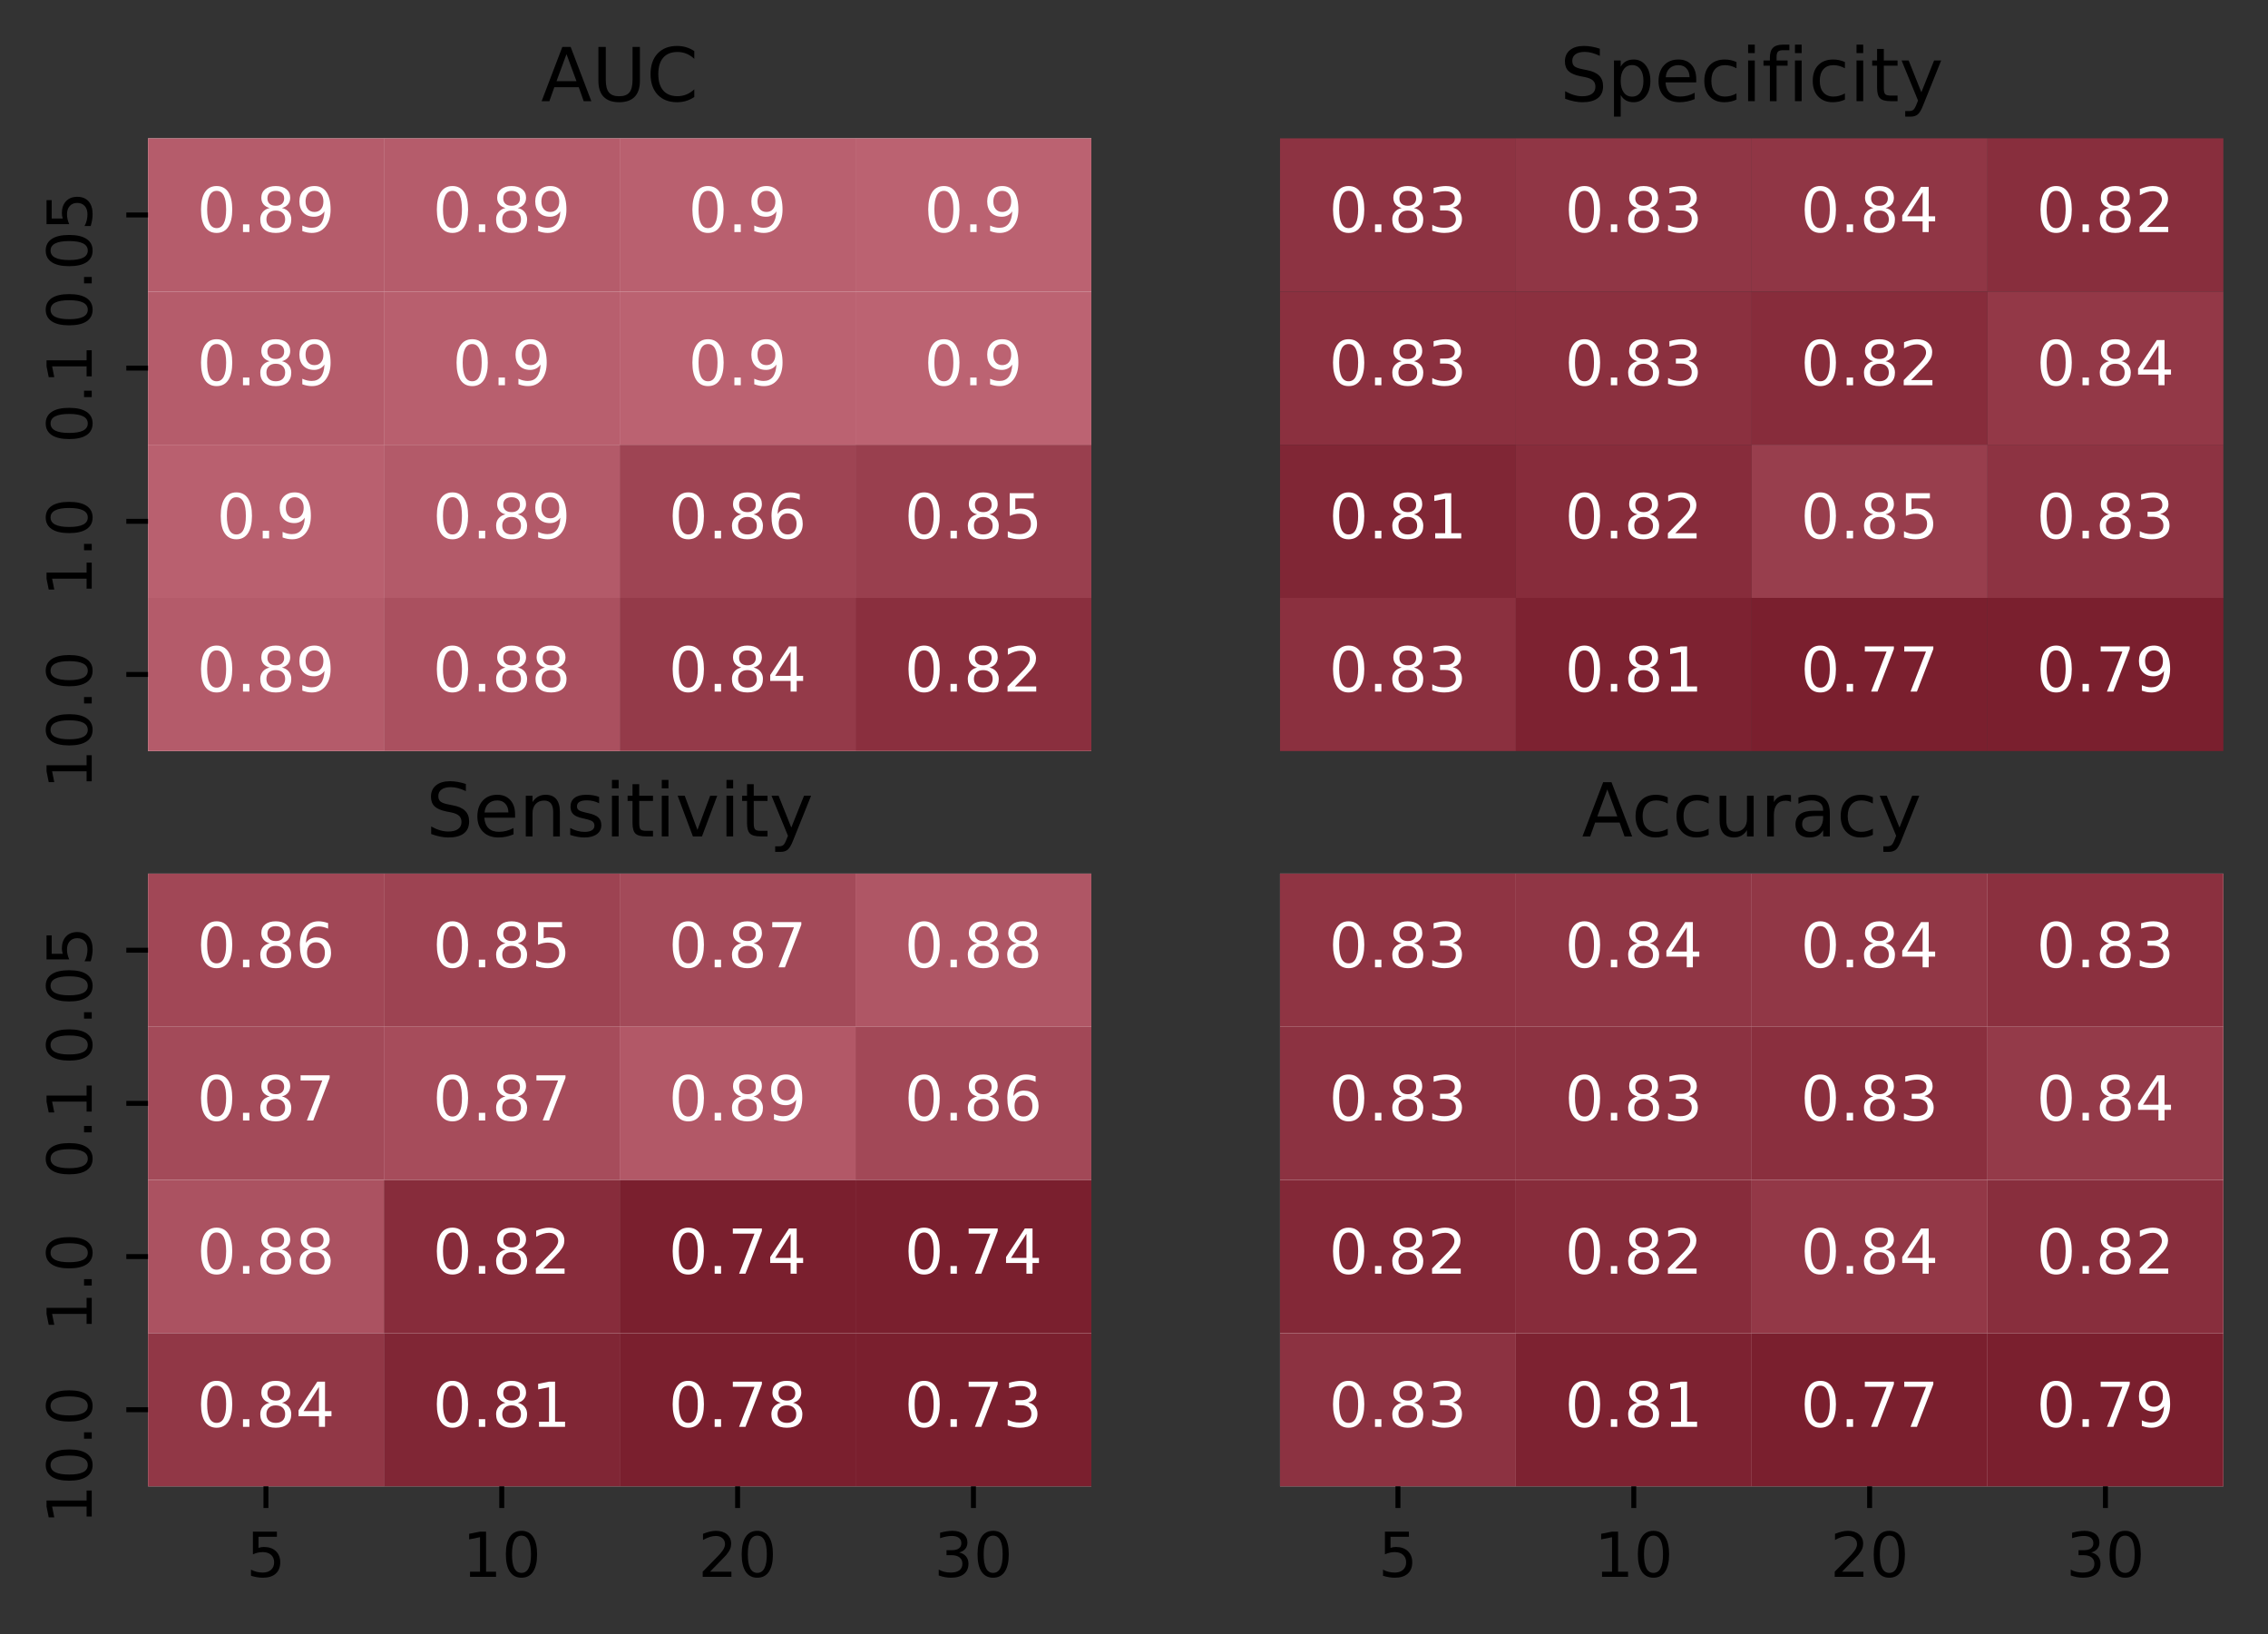 <?xml version="1.0" encoding="utf-8" standalone="no"?>
<!DOCTYPE svg PUBLIC "-//W3C//DTD SVG 1.1//EN"
  "http://www.w3.org/Graphics/SVG/1.1/DTD/svg11.dtd">
<!-- Created with matplotlib (https://matplotlib.org/) -->
<svg height="263.636pt" version="1.1" viewBox="0 0 365.878 263.636" width="365.878pt" xmlns="http://www.w3.org/2000/svg" xmlns:xlink="http://www.w3.org/1999/xlink">
 <rect x="0" y="0" width="365.878" height="263.636" fill="#333333" stroke="none"/>
 <defs>
  <style type="text/css">*{stroke-linecap:butt;stroke-linejoin:round;}</style>
 </defs>
 <g id="figure_1">
  <g id="patch_1">
   <path d="M -0 263.636 
L 365.878 263.636 
L 365.878 0 
L -0 0 
z
" style="fill:none;"/>
  </g>
  <g id="axes_1">
   <g id="patch_2">
    <path d="M 23.878 121.154 
L 176.06 121.154 
L 176.06 22.318 
L 23.878 22.318 
z
" style="fill:#ffffff;"/>
   </g>
   <g id="QuadMesh_1">
    <path clip-path="url(#p6635190474)" d="M 23.878 22.318 
L 61.924 22.318 
L 61.924 47.027 
L 23.878 47.027 
L 23.878 22.318 
" style="fill:#b55c6b;"/>
    <path clip-path="url(#p6635190474)" d="M 61.924 22.318 
L 99.969 22.318 
L 99.969 47.027 
L 61.924 47.027 
L 61.924 22.318 
" style="fill:#b55c6b;"/>
    <path clip-path="url(#p6635190474)" d="M 99.969 22.318 
L 138.014 22.318 
L 138.014 47.027 
L 99.969 47.027 
L 99.969 22.318 
" style="fill:#b9606f;"/>
    <path clip-path="url(#p6635190474)" d="M 138.014 22.318 
L 176.06 22.318 
L 176.06 47.027 
L 138.014 47.027 
L 138.014 22.318 
" style="fill:#bb6271;"/>
    <path clip-path="url(#p6635190474)" d="M 23.878 47.027 
L 61.924 47.027 
L 61.924 71.736 
L 23.878 71.736 
L 23.878 47.027 
" style="fill:#b55c6b;"/>
    <path clip-path="url(#p6635190474)" d="M 61.924 47.027 
L 99.969 47.027 
L 99.969 71.736 
L 61.924 71.736 
L 61.924 47.027 
" style="fill:#b85f6e;"/>
    <path clip-path="url(#p6635190474)" d="M 99.969 47.027 
L 138.014 47.027 
L 138.014 71.736 
L 99.969 71.736 
L 99.969 47.027 
" style="fill:#bb6271;"/>
    <path clip-path="url(#p6635190474)" d="M 138.014 47.027 
L 176.06 47.027 
L 176.06 71.736 
L 138.014 71.736 
L 138.014 47.027 
" style="fill:#bc6372;"/>
    <path clip-path="url(#p6635190474)" d="M 23.878 71.736 
L 61.924 71.736 
L 61.924 96.445 
L 23.878 96.445 
L 23.878 71.736 
" style="fill:#b9606f;"/>
    <path clip-path="url(#p6635190474)" d="M 61.924 71.736 
L 99.969 71.736 
L 99.969 96.445 
L 61.924 96.445 
L 61.924 71.736 
" style="fill:#b35a69;"/>
    <path clip-path="url(#p6635190474)" d="M 99.969 71.736 
L 138.014 71.736 
L 138.014 96.445 
L 99.969 96.445 
L 99.969 71.736 
" style="fill:#9e4453;"/>
    <path clip-path="url(#p6635190474)" d="M 138.014 71.736 
L 176.06 71.736 
L 176.06 96.445 
L 138.014 96.445 
L 138.014 71.736 
" style="fill:#993f4e;"/>
    <path clip-path="url(#p6635190474)" d="M 23.878 96.445 
L 61.924 96.445 
L 61.924 121.154 
L 23.878 121.154 
L 23.878 96.445 
" style="fill:#b45b6a;"/>
    <path clip-path="url(#p6635190474)" d="M 61.924 96.445 
L 99.969 96.445 
L 99.969 121.154 
L 61.924 121.154 
L 61.924 96.445 
" style="fill:#aa505f;"/>
    <path clip-path="url(#p6635190474)" d="M 99.969 96.445 
L 138.014 96.445 
L 138.014 121.154 
L 99.969 121.154 
L 99.969 96.445 
" style="fill:#943a49;"/>
    <path clip-path="url(#p6635190474)" d="M 138.014 96.445 
L 176.06 96.445 
L 176.06 121.154 
L 138.014 121.154 
L 138.014 96.445 
" style="fill:#8a2f3e;"/>
   </g>
   <g id="matplotlib.axis_1">
    <g id="ytick_1">
     <g id="line2d_1">
      <defs>
       <path d="M 0 0 
L -3.5 0 
" id="m1b430e743b" style="stroke:#000000;stroke-width:0.8;"/>
      </defs>
      <g>
       <use style="stroke:#000000;stroke-width:0.8;" x="23.878" xlink:href="#m1b430e743b" y="34.673"/>
      </g>
     </g>
     <g id="text_1">
      <!-- 0.05 -->
      <g transform="translate(14.798 53.139)rotate(-90)scale(0.1 -0.1)">
       <defs>
        <path d="M 31.781 66.406 
Q 24.172 66.406 20.328 58.906 
Q 16.5 51.422 16.5 36.375 
Q 16.5 21.391 20.328 13.891 
Q 24.172 6.391 31.781 6.391 
Q 39.453 6.391 43.281 13.891 
Q 47.125 21.391 47.125 36.375 
Q 47.125 51.422 43.281 58.906 
Q 39.453 66.406 31.781 66.406 
z
M 31.781 74.219 
Q 44.047 74.219 50.516 64.516 
Q 56.984 54.828 56.984 36.375 
Q 56.984 17.969 50.516 8.266 
Q 44.047 -1.422 31.781 -1.422 
Q 19.531 -1.422 13.062 8.266 
Q 6.594 17.969 6.594 36.375 
Q 6.594 54.828 13.062 64.516 
Q 19.531 74.219 31.781 74.219 
z
" id="DejaVuSans-48"/>
        <path d="M 10.688 12.406 
L 21 12.406 
L 21 0 
L 10.688 0 
z
" id="DejaVuSans-46"/>
        <path d="M 10.797 72.906 
L 49.516 72.906 
L 49.516 64.594 
L 19.828 64.594 
L 19.828 46.734 
Q 21.969 47.469 24.109 47.828 
Q 26.266 48.188 28.422 48.188 
Q 40.625 48.188 47.75 41.5 
Q 54.891 34.812 54.891 23.391 
Q 54.891 11.625 47.562 5.094 
Q 40.234 -1.422 26.906 -1.422 
Q 22.312 -1.422 17.547 -0.641 
Q 12.797 0.141 7.719 1.703 
L 7.719 11.625 
Q 12.109 9.234 16.797 8.062 
Q 21.484 6.891 26.703 6.891 
Q 35.156 6.891 40.078 11.328 
Q 45.016 15.766 45.016 23.391 
Q 45.016 31 40.078 35.438 
Q 35.156 39.891 26.703 39.891 
Q 22.75 39.891 18.812 39.016 
Q 14.891 38.141 10.797 36.281 
z
" id="DejaVuSans-53"/>
       </defs>
       <use xlink:href="#DejaVuSans-48"/>
       <use x="63.623" xlink:href="#DejaVuSans-46"/>
       <use x="95.41" xlink:href="#DejaVuSans-48"/>
       <use x="159.033" xlink:href="#DejaVuSans-53"/>
      </g>
     </g>
    </g>
    <g id="ytick_2">
     <g id="line2d_2">
      <g>
       <use style="stroke:#000000;stroke-width:0.8;" x="23.878" xlink:href="#m1b430e743b" y="59.382"/>
      </g>
     </g>
     <g id="text_2">
      <!-- 0.1 -->
      <g transform="translate(14.798 71.486)rotate(-90)scale(0.1 -0.1)">
       <defs>
        <path d="M 12.406 8.297 
L 28.516 8.297 
L 28.516 63.922 
L 10.984 60.406 
L 10.984 69.391 
L 28.422 72.906 
L 38.281 72.906 
L 38.281 8.297 
L 54.391 8.297 
L 54.391 0 
L 12.406 0 
z
" id="DejaVuSans-49"/>
       </defs>
       <use xlink:href="#DejaVuSans-48"/>
       <use x="63.623" xlink:href="#DejaVuSans-46"/>
       <use x="95.41" xlink:href="#DejaVuSans-49"/>
      </g>
     </g>
    </g>
    <g id="ytick_3">
     <g id="line2d_3">
      <g>
       <use style="stroke:#000000;stroke-width:0.8;" x="23.878" xlink:href="#m1b430e743b" y="84.091"/>
      </g>
     </g>
     <g id="text_3">
      <!-- 1.0 -->
      <g transform="translate(14.798 96.195)rotate(-90)scale(0.1 -0.1)">
       <use xlink:href="#DejaVuSans-49"/>
       <use x="63.623" xlink:href="#DejaVuSans-46"/>
       <use x="95.41" xlink:href="#DejaVuSans-48"/>
      </g>
     </g>
    </g>
    <g id="ytick_4">
     <g id="line2d_4">
      <g>
       <use style="stroke:#000000;stroke-width:0.8;" x="23.878" xlink:href="#m1b430e743b" y="108.8"/>
      </g>
     </g>
     <g id="text_4">
      <!-- 10.0 -->
      <g transform="translate(14.798 127.266)rotate(-90)scale(0.1 -0.1)">
       <use xlink:href="#DejaVuSans-49"/>
       <use x="63.623" xlink:href="#DejaVuSans-48"/>
       <use x="127.246" xlink:href="#DejaVuSans-46"/>
       <use x="159.033" xlink:href="#DejaVuSans-48"/>
      </g>
     </g>
    </g>
   </g>
   <g id="text_5">
    <!-- 0.89 -->
    <g style="fill:#ffffff;" transform="translate(31.768 37.432)scale(0.1 -0.1)">
     <defs>
      <path d="M 31.781 34.625 
Q 24.75 34.625 20.719 30.859 
Q 16.703 27.094 16.703 20.516 
Q 16.703 13.922 20.719 10.156 
Q 24.75 6.391 31.781 6.391 
Q 38.812 6.391 42.859 10.172 
Q 46.922 13.969 46.922 20.516 
Q 46.922 27.094 42.891 30.859 
Q 38.875 34.625 31.781 34.625 
z
M 21.922 38.812 
Q 15.578 40.375 12.031 44.719 
Q 8.5 49.078 8.5 55.328 
Q 8.5 64.062 14.719 69.141 
Q 20.953 74.219 31.781 74.219 
Q 42.672 74.219 48.875 69.141 
Q 55.078 64.062 55.078 55.328 
Q 55.078 49.078 51.531 44.719 
Q 48 40.375 41.703 38.812 
Q 48.828 37.156 52.797 32.312 
Q 56.781 27.484 56.781 20.516 
Q 56.781 9.906 50.312 4.234 
Q 43.844 -1.422 31.781 -1.422 
Q 19.734 -1.422 13.25 4.234 
Q 6.781 9.906 6.781 20.516 
Q 6.781 27.484 10.781 32.312 
Q 14.797 37.156 21.922 38.812 
z
M 18.312 54.391 
Q 18.312 48.734 21.844 45.562 
Q 25.391 42.391 31.781 42.391 
Q 38.141 42.391 41.719 45.562 
Q 45.312 48.734 45.312 54.391 
Q 45.312 60.062 41.719 63.234 
Q 38.141 66.406 31.781 66.406 
Q 25.391 66.406 21.844 63.234 
Q 18.312 60.062 18.312 54.391 
z
" id="DejaVuSans-56"/>
      <path d="M 10.984 1.516 
L 10.984 10.5 
Q 14.703 8.734 18.5 7.812 
Q 22.312 6.891 25.984 6.891 
Q 35.75 6.891 40.891 13.453 
Q 46.047 20.016 46.781 33.406 
Q 43.953 29.203 39.594 26.953 
Q 35.25 24.703 29.984 24.703 
Q 19.047 24.703 12.672 31.312 
Q 6.297 37.938 6.297 49.422 
Q 6.297 60.641 12.938 67.422 
Q 19.578 74.219 30.609 74.219 
Q 43.266 74.219 49.922 64.516 
Q 56.594 54.828 56.594 36.375 
Q 56.594 19.141 48.406 8.859 
Q 40.234 -1.422 26.422 -1.422 
Q 22.703 -1.422 18.891 -0.688 
Q 15.094 0.047 10.984 1.516 
z
M 30.609 32.422 
Q 37.25 32.422 41.125 36.953 
Q 45.016 41.5 45.016 49.422 
Q 45.016 57.281 41.125 61.844 
Q 37.25 66.406 30.609 66.406 
Q 23.969 66.406 20.094 61.844 
Q 16.219 57.281 16.219 49.422 
Q 16.219 41.5 20.094 36.953 
Q 23.969 32.422 30.609 32.422 
z
" id="DejaVuSans-57"/>
     </defs>
     <use xlink:href="#DejaVuSans-48"/>
     <use x="63.623" xlink:href="#DejaVuSans-46"/>
     <use x="95.41" xlink:href="#DejaVuSans-56"/>
     <use x="159.033" xlink:href="#DejaVuSans-57"/>
    </g>
   </g>
   <g id="text_6">
    <!-- 0.89 -->
    <g style="fill:#ffffff;" transform="translate(69.813 37.432)scale(0.1 -0.1)">
     <use xlink:href="#DejaVuSans-48"/>
     <use x="63.623" xlink:href="#DejaVuSans-46"/>
     <use x="95.41" xlink:href="#DejaVuSans-56"/>
     <use x="159.033" xlink:href="#DejaVuSans-57"/>
    </g>
   </g>
   <g id="text_7">
    <!-- 0.9 -->
    <g style="fill:#ffffff;" transform="translate(111.04 37.432)scale(0.1 -0.1)">
     <use xlink:href="#DejaVuSans-48"/>
     <use x="63.623" xlink:href="#DejaVuSans-46"/>
     <use x="95.41" xlink:href="#DejaVuSans-57"/>
    </g>
   </g>
   <g id="text_8">
    <!-- 0.9 -->
    <g style="fill:#ffffff;" transform="translate(149.086 37.432)scale(0.1 -0.1)">
     <use xlink:href="#DejaVuSans-48"/>
     <use x="63.623" xlink:href="#DejaVuSans-46"/>
     <use x="95.41" xlink:href="#DejaVuSans-57"/>
    </g>
   </g>
   <g id="text_9">
    <!-- 0.89 -->
    <g style="fill:#ffffff;" transform="translate(31.768 62.141)scale(0.1 -0.1)">
     <use xlink:href="#DejaVuSans-48"/>
     <use x="63.623" xlink:href="#DejaVuSans-46"/>
     <use x="95.41" xlink:href="#DejaVuSans-56"/>
     <use x="159.033" xlink:href="#DejaVuSans-57"/>
    </g>
   </g>
   <g id="text_10">
    <!-- 0.9 -->
    <g style="fill:#ffffff;" transform="translate(72.995 62.141)scale(0.1 -0.1)">
     <use xlink:href="#DejaVuSans-48"/>
     <use x="63.623" xlink:href="#DejaVuSans-46"/>
     <use x="95.41" xlink:href="#DejaVuSans-57"/>
    </g>
   </g>
   <g id="text_11">
    <!-- 0.9 -->
    <g style="fill:#ffffff;" transform="translate(111.04 62.141)scale(0.1 -0.1)">
     <use xlink:href="#DejaVuSans-48"/>
     <use x="63.623" xlink:href="#DejaVuSans-46"/>
     <use x="95.41" xlink:href="#DejaVuSans-57"/>
    </g>
   </g>
   <g id="text_12">
    <!-- 0.9 -->
    <g style="fill:#ffffff;" transform="translate(149.086 62.141)scale(0.1 -0.1)">
     <use xlink:href="#DejaVuSans-48"/>
     <use x="63.623" xlink:href="#DejaVuSans-46"/>
     <use x="95.41" xlink:href="#DejaVuSans-57"/>
    </g>
   </g>
   <g id="text_13">
    <!-- 0.9 -->
    <g style="fill:#ffffff;" transform="translate(34.949 86.85)scale(0.1 -0.1)">
     <use xlink:href="#DejaVuSans-48"/>
     <use x="63.623" xlink:href="#DejaVuSans-46"/>
     <use x="95.41" xlink:href="#DejaVuSans-57"/>
    </g>
   </g>
   <g id="text_14">
    <!-- 0.89 -->
    <g style="fill:#ffffff;" transform="translate(69.813 86.85)scale(0.1 -0.1)">
     <use xlink:href="#DejaVuSans-48"/>
     <use x="63.623" xlink:href="#DejaVuSans-46"/>
     <use x="95.41" xlink:href="#DejaVuSans-56"/>
     <use x="159.033" xlink:href="#DejaVuSans-57"/>
    </g>
   </g>
   <g id="text_15">
    <!-- 0.86 -->
    <g style="fill:#ffffff;" transform="translate(107.859 86.85)scale(0.1 -0.1)">
     <defs>
      <path d="M 33.016 40.375 
Q 26.375 40.375 22.484 35.828 
Q 18.609 31.297 18.609 23.391 
Q 18.609 15.531 22.484 10.953 
Q 26.375 6.391 33.016 6.391 
Q 39.656 6.391 43.531 10.953 
Q 47.406 15.531 47.406 23.391 
Q 47.406 31.297 43.531 35.828 
Q 39.656 40.375 33.016 40.375 
z
M 52.594 71.297 
L 52.594 62.312 
Q 48.875 64.062 45.094 64.984 
Q 41.312 65.922 37.594 65.922 
Q 27.828 65.922 22.672 59.328 
Q 17.531 52.734 16.797 39.406 
Q 19.672 43.656 24.016 45.922 
Q 28.375 48.188 33.594 48.188 
Q 44.578 48.188 50.953 41.516 
Q 57.328 34.859 57.328 23.391 
Q 57.328 12.156 50.688 5.359 
Q 44.047 -1.422 33.016 -1.422 
Q 20.359 -1.422 13.672 8.266 
Q 6.984 17.969 6.984 36.375 
Q 6.984 53.656 15.188 63.938 
Q 23.391 74.219 37.203 74.219 
Q 40.922 74.219 44.703 73.484 
Q 48.484 72.75 52.594 71.297 
z
" id="DejaVuSans-54"/>
     </defs>
     <use xlink:href="#DejaVuSans-48"/>
     <use x="63.623" xlink:href="#DejaVuSans-46"/>
     <use x="95.41" xlink:href="#DejaVuSans-56"/>
     <use x="159.033" xlink:href="#DejaVuSans-54"/>
    </g>
   </g>
   <g id="text_16">
    <!-- 0.85 -->
    <g style="fill:#ffffff;" transform="translate(145.904 86.85)scale(0.1 -0.1)">
     <use xlink:href="#DejaVuSans-48"/>
     <use x="63.623" xlink:href="#DejaVuSans-46"/>
     <use x="95.41" xlink:href="#DejaVuSans-56"/>
     <use x="159.033" xlink:href="#DejaVuSans-53"/>
    </g>
   </g>
   <g id="text_17">
    <!-- 0.89 -->
    <g style="fill:#ffffff;" transform="translate(31.768 111.559)scale(0.1 -0.1)">
     <use xlink:href="#DejaVuSans-48"/>
     <use x="63.623" xlink:href="#DejaVuSans-46"/>
     <use x="95.41" xlink:href="#DejaVuSans-56"/>
     <use x="159.033" xlink:href="#DejaVuSans-57"/>
    </g>
   </g>
   <g id="text_18">
    <!-- 0.88 -->
    <g style="fill:#ffffff;" transform="translate(69.813 111.559)scale(0.1 -0.1)">
     <use xlink:href="#DejaVuSans-48"/>
     <use x="63.623" xlink:href="#DejaVuSans-46"/>
     <use x="95.41" xlink:href="#DejaVuSans-56"/>
     <use x="159.033" xlink:href="#DejaVuSans-56"/>
    </g>
   </g>
   <g id="text_19">
    <!-- 0.84 -->
    <g style="fill:#ffffff;" transform="translate(107.859 111.559)scale(0.1 -0.1)">
     <defs>
      <path d="M 37.797 64.312 
L 12.891 25.391 
L 37.797 25.391 
z
M 35.203 72.906 
L 47.609 72.906 
L 47.609 25.391 
L 58.016 25.391 
L 58.016 17.188 
L 47.609 17.188 
L 47.609 0 
L 37.797 0 
L 37.797 17.188 
L 4.891 17.188 
L 4.891 26.703 
z
" id="DejaVuSans-52"/>
     </defs>
     <use xlink:href="#DejaVuSans-48"/>
     <use x="63.623" xlink:href="#DejaVuSans-46"/>
     <use x="95.41" xlink:href="#DejaVuSans-56"/>
     <use x="159.033" xlink:href="#DejaVuSans-52"/>
    </g>
   </g>
   <g id="text_20">
    <!-- 0.82 -->
    <g style="fill:#ffffff;" transform="translate(145.904 111.559)scale(0.1 -0.1)">
     <defs>
      <path d="M 19.188 8.297 
L 53.609 8.297 
L 53.609 0 
L 7.328 0 
L 7.328 8.297 
Q 12.938 14.109 22.625 23.891 
Q 32.328 33.688 34.812 36.531 
Q 39.547 41.844 41.422 45.531 
Q 43.312 49.219 43.312 52.781 
Q 43.312 58.594 39.234 62.25 
Q 35.156 65.922 28.609 65.922 
Q 23.969 65.922 18.812 64.312 
Q 13.672 62.703 7.812 59.422 
L 7.812 69.391 
Q 13.766 71.781 18.938 73 
Q 24.125 74.219 28.422 74.219 
Q 39.75 74.219 46.484 68.547 
Q 53.219 62.891 53.219 53.422 
Q 53.219 48.922 51.531 44.891 
Q 49.859 40.875 45.406 35.406 
Q 44.188 33.984 37.641 27.219 
Q 31.109 20.453 19.188 8.297 
z
" id="DejaVuSans-50"/>
     </defs>
     <use xlink:href="#DejaVuSans-48"/>
     <use x="63.623" xlink:href="#DejaVuSans-46"/>
     <use x="95.41" xlink:href="#DejaVuSans-56"/>
     <use x="159.033" xlink:href="#DejaVuSans-50"/>
    </g>
   </g>
   <g id="text_21">
    <!-- AUC -->
    <g transform="translate(87.284 16.318)scale(0.12 -0.12)">
     <defs>
      <path d="M 34.188 63.188 
L 20.797 26.906 
L 47.609 26.906 
z
M 28.609 72.906 
L 39.797 72.906 
L 67.578 0 
L 57.328 0 
L 50.688 18.703 
L 17.828 18.703 
L 11.188 0 
L 0.781 0 
z
" id="DejaVuSans-65"/>
      <path d="M 8.688 72.906 
L 18.609 72.906 
L 18.609 28.609 
Q 18.609 16.891 22.844 11.734 
Q 27.094 6.594 36.625 6.594 
Q 46.094 6.594 50.344 11.734 
Q 54.594 16.891 54.594 28.609 
L 54.594 72.906 
L 64.5 72.906 
L 64.5 27.391 
Q 64.5 13.141 57.438 5.859 
Q 50.391 -1.422 36.625 -1.422 
Q 22.797 -1.422 15.734 5.859 
Q 8.688 13.141 8.688 27.391 
z
" id="DejaVuSans-85"/>
      <path d="M 64.406 67.281 
L 64.406 56.891 
Q 59.422 61.531 53.781 63.812 
Q 48.141 66.109 41.797 66.109 
Q 29.297 66.109 22.656 58.469 
Q 16.016 50.828 16.016 36.375 
Q 16.016 21.969 22.656 14.328 
Q 29.297 6.688 41.797 6.688 
Q 48.141 6.688 53.781 8.984 
Q 59.422 11.281 64.406 15.922 
L 64.406 5.609 
Q 59.234 2.094 53.438 0.328 
Q 47.656 -1.422 41.219 -1.422 
Q 24.656 -1.422 15.125 8.703 
Q 5.609 18.844 5.609 36.375 
Q 5.609 53.953 15.125 64.078 
Q 24.656 74.219 41.219 74.219 
Q 47.75 74.219 53.531 72.484 
Q 59.328 70.75 64.406 67.281 
z
" id="DejaVuSans-67"/>
     </defs>
     <use xlink:href="#DejaVuSans-65"/>
     <use x="68.408" xlink:href="#DejaVuSans-85"/>
     <use x="141.602" xlink:href="#DejaVuSans-67"/>
    </g>
   </g>
  </g>
  <g id="axes_2">
   <g id="QuadMesh_2">
    <path clip-path="url(#pdfa9017ee5)" d="M 206.496 22.318 
L 244.542 22.318 
L 244.542 47.027 
L 206.496 47.027 
L 206.496 22.318 
" style="fill:#8d3342;"/>
    <path clip-path="url(#pdfa9017ee5)" d="M 244.542 22.318 
L 282.587 22.318 
L 282.587 47.027 
L 244.542 47.027 
L 244.542 22.318 
" style="fill:#903645;"/>
    <path clip-path="url(#pdfa9017ee5)" d="M 282.587 22.318 
L 320.633 22.318 
L 320.633 47.027 
L 282.587 47.027 
L 282.587 22.318 
" style="fill:#903645;"/>
    <path clip-path="url(#pdfa9017ee5)" d="M 320.633 22.318 
L 358.678 22.318 
L 358.678 47.027 
L 320.633 47.027 
L 320.633 22.318 
" style="fill:#882e3d;"/>
    <path clip-path="url(#pdfa9017ee5)" d="M 206.496 47.027 
L 244.542 47.027 
L 244.542 71.736 
L 206.496 71.736 
L 206.496 47.027 
" style="fill:#8b303f;"/>
    <path clip-path="url(#pdfa9017ee5)" d="M 244.542 47.027 
L 282.587 47.027 
L 282.587 71.736 
L 244.542 71.736 
L 244.542 47.027 
" style="fill:#8b303f;"/>
    <path clip-path="url(#pdfa9017ee5)" d="M 282.587 47.027 
L 320.633 47.027 
L 320.633 71.736 
L 282.587 71.736 
L 282.587 47.027 
" style="fill:#872c3b;"/>
    <path clip-path="url(#pdfa9017ee5)" d="M 320.633 47.027 
L 358.678 47.027 
L 358.678 71.736 
L 320.633 71.736 
L 320.633 47.027 
" style="fill:#933847;"/>
    <path clip-path="url(#pdfa9017ee5)" d="M 206.496 71.736 
L 244.542 71.736 
L 244.542 96.445 
L 206.496 96.445 
L 206.496 71.736 
" style="fill:#802635;"/>
    <path clip-path="url(#pdfa9017ee5)" d="M 244.542 71.736 
L 282.587 71.736 
L 282.587 96.445 
L 244.542 96.445 
L 244.542 71.736 
" style="fill:#872c3b;"/>
    <path clip-path="url(#pdfa9017ee5)" d="M 282.587 71.736 
L 320.633 71.736 
L 320.633 96.445 
L 282.587 96.445 
L 282.587 71.736 
" style="fill:#983e4d;"/>
    <path clip-path="url(#pdfa9017ee5)" d="M 320.633 71.736 
L 358.678 71.736 
L 358.678 96.445 
L 320.633 96.445 
L 320.633 71.736 
" style="fill:#8d3342;"/>
    <path clip-path="url(#pdfa9017ee5)" d="M 206.496 96.445 
L 244.542 96.445 
L 244.542 121.154 
L 206.496 121.154 
L 206.496 96.445 
" style="fill:#8b303f;"/>
    <path clip-path="url(#pdfa9017ee5)" d="M 244.542 96.445 
L 282.587 96.445 
L 282.587 121.154 
L 244.542 121.154 
L 244.542 96.445 
" style="fill:#7d2231;"/>
    <path clip-path="url(#pdfa9017ee5)" d="M 282.587 96.445 
L 320.633 96.445 
L 320.633 121.154 
L 282.587 121.154 
L 282.587 96.445 
" style="fill:#7a1f2e;"/>
    <path clip-path="url(#pdfa9017ee5)" d="M 320.633 96.445 
L 358.678 96.445 
L 358.678 121.154 
L 320.633 121.154 
L 320.633 96.445 
" style="fill:#7a1f2e;"/>
   </g>
   <g id="text_22">
    <!-- 0.83 -->
    <g style="fill:#ffffff;" transform="translate(214.386 37.432)scale(0.1 -0.1)">
     <defs>
      <path d="M 40.578 39.312 
Q 47.656 37.797 51.625 33 
Q 55.609 28.219 55.609 21.188 
Q 55.609 10.406 48.188 4.484 
Q 40.766 -1.422 27.094 -1.422 
Q 22.516 -1.422 17.656 -0.516 
Q 12.797 0.391 7.625 2.203 
L 7.625 11.719 
Q 11.719 9.328 16.594 8.109 
Q 21.484 6.891 26.812 6.891 
Q 36.078 6.891 40.938 10.547 
Q 45.797 14.203 45.797 21.188 
Q 45.797 27.641 41.281 31.266 
Q 36.766 34.906 28.719 34.906 
L 20.219 34.906 
L 20.219 43.016 
L 29.109 43.016 
Q 36.375 43.016 40.234 45.922 
Q 44.094 48.828 44.094 54.297 
Q 44.094 59.906 40.109 62.906 
Q 36.141 65.922 28.719 65.922 
Q 24.656 65.922 20.016 65.031 
Q 15.375 64.156 9.812 62.312 
L 9.812 71.094 
Q 15.438 72.656 20.344 73.438 
Q 25.25 74.219 29.594 74.219 
Q 40.828 74.219 47.359 69.109 
Q 53.906 64.016 53.906 55.328 
Q 53.906 49.266 50.438 45.094 
Q 46.969 40.922 40.578 39.312 
z
" id="DejaVuSans-51"/>
     </defs>
     <use xlink:href="#DejaVuSans-48"/>
     <use x="63.623" xlink:href="#DejaVuSans-46"/>
     <use x="95.41" xlink:href="#DejaVuSans-56"/>
     <use x="159.033" xlink:href="#DejaVuSans-51"/>
    </g>
   </g>
   <g id="text_23">
    <!-- 0.83 -->
    <g style="fill:#ffffff;" transform="translate(252.432 37.432)scale(0.1 -0.1)">
     <use xlink:href="#DejaVuSans-48"/>
     <use x="63.623" xlink:href="#DejaVuSans-46"/>
     <use x="95.41" xlink:href="#DejaVuSans-56"/>
     <use x="159.033" xlink:href="#DejaVuSans-51"/>
    </g>
   </g>
   <g id="text_24">
    <!-- 0.84 -->
    <g style="fill:#ffffff;" transform="translate(290.477 37.432)scale(0.1 -0.1)">
     <use xlink:href="#DejaVuSans-48"/>
     <use x="63.623" xlink:href="#DejaVuSans-46"/>
     <use x="95.41" xlink:href="#DejaVuSans-56"/>
     <use x="159.033" xlink:href="#DejaVuSans-52"/>
    </g>
   </g>
   <g id="text_25">
    <!-- 0.82 -->
    <g style="fill:#ffffff;" transform="translate(328.523 37.432)scale(0.1 -0.1)">
     <use xlink:href="#DejaVuSans-48"/>
     <use x="63.623" xlink:href="#DejaVuSans-46"/>
     <use x="95.41" xlink:href="#DejaVuSans-56"/>
     <use x="159.033" xlink:href="#DejaVuSans-50"/>
    </g>
   </g>
   <g id="text_26">
    <!-- 0.83 -->
    <g style="fill:#ffffff;" transform="translate(214.386 62.141)scale(0.1 -0.1)">
     <use xlink:href="#DejaVuSans-48"/>
     <use x="63.623" xlink:href="#DejaVuSans-46"/>
     <use x="95.41" xlink:href="#DejaVuSans-56"/>
     <use x="159.033" xlink:href="#DejaVuSans-51"/>
    </g>
   </g>
   <g id="text_27">
    <!-- 0.83 -->
    <g style="fill:#ffffff;" transform="translate(252.432 62.141)scale(0.1 -0.1)">
     <use xlink:href="#DejaVuSans-48"/>
     <use x="63.623" xlink:href="#DejaVuSans-46"/>
     <use x="95.41" xlink:href="#DejaVuSans-56"/>
     <use x="159.033" xlink:href="#DejaVuSans-51"/>
    </g>
   </g>
   <g id="text_28">
    <!-- 0.82 -->
    <g style="fill:#ffffff;" transform="translate(290.477 62.141)scale(0.1 -0.1)">
     <use xlink:href="#DejaVuSans-48"/>
     <use x="63.623" xlink:href="#DejaVuSans-46"/>
     <use x="95.41" xlink:href="#DejaVuSans-56"/>
     <use x="159.033" xlink:href="#DejaVuSans-50"/>
    </g>
   </g>
   <g id="text_29">
    <!-- 0.84 -->
    <g style="fill:#ffffff;" transform="translate(328.523 62.141)scale(0.1 -0.1)">
     <use xlink:href="#DejaVuSans-48"/>
     <use x="63.623" xlink:href="#DejaVuSans-46"/>
     <use x="95.41" xlink:href="#DejaVuSans-56"/>
     <use x="159.033" xlink:href="#DejaVuSans-52"/>
    </g>
   </g>
   <g id="text_30">
    <!-- 0.81 -->
    <g style="fill:#ffffff;" transform="translate(214.386 86.85)scale(0.1 -0.1)">
     <use xlink:href="#DejaVuSans-48"/>
     <use x="63.623" xlink:href="#DejaVuSans-46"/>
     <use x="95.41" xlink:href="#DejaVuSans-56"/>
     <use x="159.033" xlink:href="#DejaVuSans-49"/>
    </g>
   </g>
   <g id="text_31">
    <!-- 0.82 -->
    <g style="fill:#ffffff;" transform="translate(252.432 86.85)scale(0.1 -0.1)">
     <use xlink:href="#DejaVuSans-48"/>
     <use x="63.623" xlink:href="#DejaVuSans-46"/>
     <use x="95.41" xlink:href="#DejaVuSans-56"/>
     <use x="159.033" xlink:href="#DejaVuSans-50"/>
    </g>
   </g>
   <g id="text_32">
    <!-- 0.85 -->
    <g style="fill:#ffffff;" transform="translate(290.477 86.85)scale(0.1 -0.1)">
     <use xlink:href="#DejaVuSans-48"/>
     <use x="63.623" xlink:href="#DejaVuSans-46"/>
     <use x="95.41" xlink:href="#DejaVuSans-56"/>
     <use x="159.033" xlink:href="#DejaVuSans-53"/>
    </g>
   </g>
   <g id="text_33">
    <!-- 0.83 -->
    <g style="fill:#ffffff;" transform="translate(328.523 86.85)scale(0.1 -0.1)">
     <use xlink:href="#DejaVuSans-48"/>
     <use x="63.623" xlink:href="#DejaVuSans-46"/>
     <use x="95.41" xlink:href="#DejaVuSans-56"/>
     <use x="159.033" xlink:href="#DejaVuSans-51"/>
    </g>
   </g>
   <g id="text_34">
    <!-- 0.83 -->
    <g style="fill:#ffffff;" transform="translate(214.386 111.559)scale(0.1 -0.1)">
     <use xlink:href="#DejaVuSans-48"/>
     <use x="63.623" xlink:href="#DejaVuSans-46"/>
     <use x="95.41" xlink:href="#DejaVuSans-56"/>
     <use x="159.033" xlink:href="#DejaVuSans-51"/>
    </g>
   </g>
   <g id="text_35">
    <!-- 0.81 -->
    <g style="fill:#ffffff;" transform="translate(252.432 111.559)scale(0.1 -0.1)">
     <use xlink:href="#DejaVuSans-48"/>
     <use x="63.623" xlink:href="#DejaVuSans-46"/>
     <use x="95.41" xlink:href="#DejaVuSans-56"/>
     <use x="159.033" xlink:href="#DejaVuSans-49"/>
    </g>
   </g>
   <g id="text_36">
    <!-- 0.77 -->
    <g style="fill:#ffffff;" transform="translate(290.477 111.559)scale(0.1 -0.1)">
     <defs>
      <path d="M 8.203 72.906 
L 55.078 72.906 
L 55.078 68.703 
L 28.609 0 
L 18.312 0 
L 43.219 64.594 
L 8.203 64.594 
z
" id="DejaVuSans-55"/>
     </defs>
     <use xlink:href="#DejaVuSans-48"/>
     <use x="63.623" xlink:href="#DejaVuSans-46"/>
     <use x="95.41" xlink:href="#DejaVuSans-55"/>
     <use x="159.033" xlink:href="#DejaVuSans-55"/>
    </g>
   </g>
   <g id="text_37">
    <!-- 0.79 -->
    <g style="fill:#ffffff;" transform="translate(328.523 111.559)scale(0.1 -0.1)">
     <use xlink:href="#DejaVuSans-48"/>
     <use x="63.623" xlink:href="#DejaVuSans-46"/>
     <use x="95.41" xlink:href="#DejaVuSans-55"/>
     <use x="159.033" xlink:href="#DejaVuSans-57"/>
    </g>
   </g>
   <g id="text_38">
    <!-- Specificity -->
    <g transform="translate(251.663 16.318)scale(0.12 -0.12)">
     <defs>
      <path d="M 53.516 70.516 
L 53.516 60.891 
Q 47.906 63.578 42.922 64.891 
Q 37.938 66.219 33.297 66.219 
Q 25.25 66.219 20.875 63.094 
Q 16.5 59.969 16.5 54.203 
Q 16.5 49.359 19.406 46.891 
Q 22.312 44.438 30.422 42.922 
L 36.375 41.703 
Q 47.406 39.594 52.656 34.297 
Q 57.906 29 57.906 20.125 
Q 57.906 9.516 50.797 4.047 
Q 43.703 -1.422 29.984 -1.422 
Q 24.812 -1.422 18.969 -0.25 
Q 13.141 0.922 6.891 3.219 
L 6.891 13.375 
Q 12.891 10.016 18.656 8.297 
Q 24.422 6.594 29.984 6.594 
Q 38.422 6.594 43.016 9.906 
Q 47.609 13.234 47.609 19.391 
Q 47.609 24.75 44.312 27.781 
Q 41.016 30.812 33.5 32.328 
L 27.484 33.5 
Q 16.453 35.688 11.516 40.375 
Q 6.594 45.062 6.594 53.422 
Q 6.594 63.094 13.406 68.656 
Q 20.219 74.219 32.172 74.219 
Q 37.312 74.219 42.625 73.281 
Q 47.953 72.359 53.516 70.516 
z
" id="DejaVuSans-83"/>
      <path d="M 18.109 8.203 
L 18.109 -20.797 
L 9.078 -20.797 
L 9.078 54.688 
L 18.109 54.688 
L 18.109 46.391 
Q 20.953 51.266 25.266 53.625 
Q 29.594 56 35.594 56 
Q 45.562 56 51.781 48.094 
Q 58.016 40.188 58.016 27.297 
Q 58.016 14.406 51.781 6.484 
Q 45.562 -1.422 35.594 -1.422 
Q 29.594 -1.422 25.266 0.953 
Q 20.953 3.328 18.109 8.203 
z
M 48.688 27.297 
Q 48.688 37.203 44.609 42.844 
Q 40.531 48.484 33.406 48.484 
Q 26.266 48.484 22.188 42.844 
Q 18.109 37.203 18.109 27.297 
Q 18.109 17.391 22.188 11.75 
Q 26.266 6.109 33.406 6.109 
Q 40.531 6.109 44.609 11.75 
Q 48.688 17.391 48.688 27.297 
z
" id="DejaVuSans-112"/>
      <path d="M 56.203 29.594 
L 56.203 25.203 
L 14.891 25.203 
Q 15.484 15.922 20.484 11.062 
Q 25.484 6.203 34.422 6.203 
Q 39.594 6.203 44.453 7.469 
Q 49.312 8.734 54.109 11.281 
L 54.109 2.781 
Q 49.266 0.734 44.188 -0.344 
Q 39.109 -1.422 33.891 -1.422 
Q 20.797 -1.422 13.156 6.188 
Q 5.516 13.812 5.516 26.812 
Q 5.516 40.234 12.766 48.109 
Q 20.016 56 32.328 56 
Q 43.359 56 49.781 48.891 
Q 56.203 41.797 56.203 29.594 
z
M 47.219 32.234 
Q 47.125 39.594 43.094 43.984 
Q 39.062 48.391 32.422 48.391 
Q 24.906 48.391 20.391 44.141 
Q 15.875 39.891 15.188 32.172 
z
" id="DejaVuSans-101"/>
      <path d="M 48.781 52.594 
L 48.781 44.188 
Q 44.969 46.297 41.141 47.344 
Q 37.312 48.391 33.406 48.391 
Q 24.656 48.391 19.812 42.844 
Q 14.984 37.312 14.984 27.297 
Q 14.984 17.281 19.812 11.734 
Q 24.656 6.203 33.406 6.203 
Q 37.312 6.203 41.141 7.25 
Q 44.969 8.297 48.781 10.406 
L 48.781 2.094 
Q 45.016 0.344 40.984 -0.531 
Q 36.969 -1.422 32.422 -1.422 
Q 20.062 -1.422 12.781 6.344 
Q 5.516 14.109 5.516 27.297 
Q 5.516 40.672 12.859 48.328 
Q 20.219 56 33.016 56 
Q 37.156 56 41.109 55.141 
Q 45.062 54.297 48.781 52.594 
z
" id="DejaVuSans-99"/>
      <path d="M 9.422 54.688 
L 18.406 54.688 
L 18.406 0 
L 9.422 0 
z
M 9.422 75.984 
L 18.406 75.984 
L 18.406 64.594 
L 9.422 64.594 
z
" id="DejaVuSans-105"/>
      <path d="M 37.109 75.984 
L 37.109 68.5 
L 28.516 68.5 
Q 23.688 68.5 21.797 66.547 
Q 19.922 64.594 19.922 59.516 
L 19.922 54.688 
L 34.719 54.688 
L 34.719 47.703 
L 19.922 47.703 
L 19.922 0 
L 10.891 0 
L 10.891 47.703 
L 2.297 47.703 
L 2.297 54.688 
L 10.891 54.688 
L 10.891 58.5 
Q 10.891 67.625 15.141 71.797 
Q 19.391 75.984 28.609 75.984 
z
" id="DejaVuSans-102"/>
      <path d="M 18.312 70.219 
L 18.312 54.688 
L 36.812 54.688 
L 36.812 47.703 
L 18.312 47.703 
L 18.312 18.016 
Q 18.312 11.328 20.141 9.422 
Q 21.969 7.516 27.594 7.516 
L 36.812 7.516 
L 36.812 0 
L 27.594 0 
Q 17.188 0 13.234 3.875 
Q 9.281 7.766 9.281 18.016 
L 9.281 47.703 
L 2.688 47.703 
L 2.688 54.688 
L 9.281 54.688 
L 9.281 70.219 
z
" id="DejaVuSans-116"/>
      <path d="M 32.172 -5.078 
Q 28.375 -14.844 24.75 -17.812 
Q 21.141 -20.797 15.094 -20.797 
L 7.906 -20.797 
L 7.906 -13.281 
L 13.188 -13.281 
Q 16.891 -13.281 18.938 -11.516 
Q 21 -9.766 23.484 -3.219 
L 25.094 0.875 
L 2.984 54.688 
L 12.5 54.688 
L 29.594 11.922 
L 46.688 54.688 
L 56.203 54.688 
z
" id="DejaVuSans-121"/>
     </defs>
     <use xlink:href="#DejaVuSans-83"/>
     <use x="63.477" xlink:href="#DejaVuSans-112"/>
     <use x="126.953" xlink:href="#DejaVuSans-101"/>
     <use x="188.477" xlink:href="#DejaVuSans-99"/>
     <use x="243.457" xlink:href="#DejaVuSans-105"/>
     <use x="271.24" xlink:href="#DejaVuSans-102"/>
     <use x="306.445" xlink:href="#DejaVuSans-105"/>
     <use x="334.229" xlink:href="#DejaVuSans-99"/>
     <use x="389.209" xlink:href="#DejaVuSans-105"/>
     <use x="416.992" xlink:href="#DejaVuSans-116"/>
     <use x="456.201" xlink:href="#DejaVuSans-121"/>
    </g>
   </g>
  </g>
  <g id="axes_3">
   <g id="patch_3">
    <path d="M 23.878 239.758 
L 176.06 239.758 
L 176.06 140.922 
L 23.878 140.922 
z
" style="fill:#ffffff;"/>
   </g>
   <g id="QuadMesh_3">
    <path clip-path="url(#p5c1aa97051)" d="M 23.878 140.922 
L 61.924 140.922 
L 61.924 165.631 
L 23.878 165.631 
L 23.878 140.922 
" style="fill:#a14756;"/>
    <path clip-path="url(#p5c1aa97051)" d="M 61.924 140.922 
L 99.969 140.922 
L 99.969 165.631 
L 61.924 165.631 
L 61.924 140.922 
" style="fill:#9d4352;"/>
    <path clip-path="url(#p5c1aa97051)" d="M 99.969 140.922 
L 138.014 140.922 
L 138.014 165.631 
L 99.969 165.631 
L 99.969 140.922 
" style="fill:#a34a59;"/>
    <path clip-path="url(#p5c1aa97051)" d="M 138.014 140.922 
L 176.06 140.922 
L 176.06 165.631 
L 138.014 165.631 
L 138.014 140.922 
" style="fill:#af5665;"/>
    <path clip-path="url(#p5c1aa97051)" d="M 23.878 165.631 
L 61.924 165.631 
L 61.924 190.34 
L 23.878 190.34 
L 23.878 165.631 
" style="fill:#a34a59;"/>
    <path clip-path="url(#p5c1aa97051)" d="M 61.924 165.631 
L 99.969 165.631 
L 99.969 190.34 
L 61.924 190.34 
L 61.924 165.631 
" style="fill:#a64c5b;"/>
    <path clip-path="url(#p5c1aa97051)" d="M 99.969 165.631 
L 138.014 165.631 
L 138.014 190.34 
L 99.969 190.34 
L 99.969 165.631 
" style="fill:#b25867;"/>
    <path clip-path="url(#p5c1aa97051)" d="M 138.014 165.631 
L 176.06 165.631 
L 176.06 190.34 
L 138.014 190.34 
L 138.014 165.631 
" style="fill:#a24857;"/>
    <path clip-path="url(#p5c1aa97051)" d="M 23.878 190.34 
L 61.924 190.34 
L 61.924 215.049 
L 23.878 215.049 
L 23.878 190.34 
" style="fill:#ab5261;"/>
    <path clip-path="url(#p5c1aa97051)" d="M 61.924 190.34 
L 99.969 190.34 
L 99.969 215.049 
L 61.924 215.049 
L 61.924 190.34 
" style="fill:#872c3b;"/>
    <path clip-path="url(#p5c1aa97051)" d="M 99.969 190.34 
L 138.014 190.34 
L 138.014 215.049 
L 99.969 215.049 
L 99.969 190.34 
" style="fill:#7a1f2e;"/>
    <path clip-path="url(#p5c1aa97051)" d="M 138.014 190.34 
L 176.06 190.34 
L 176.06 215.049 
L 138.014 215.049 
L 138.014 190.34 
" style="fill:#7a1f2e;"/>
    <path clip-path="url(#p5c1aa97051)" d="M 23.878 215.049 
L 61.924 215.049 
L 61.924 239.758 
L 23.878 239.758 
L 23.878 215.049 
" style="fill:#913746;"/>
    <path clip-path="url(#p5c1aa97051)" d="M 61.924 215.049 
L 99.969 215.049 
L 99.969 239.758 
L 61.924 239.758 
L 61.924 215.049 
" style="fill:#802635;"/>
    <path clip-path="url(#p5c1aa97051)" d="M 99.969 215.049 
L 138.014 215.049 
L 138.014 239.758 
L 99.969 239.758 
L 99.969 215.049 
" style="fill:#7a1f2e;"/>
    <path clip-path="url(#p5c1aa97051)" d="M 138.014 215.049 
L 176.06 215.049 
L 176.06 239.758 
L 138.014 239.758 
L 138.014 215.049 
" style="fill:#7a1f2e;"/>
   </g>
   <g id="matplotlib.axis_2">
    <g id="xtick_1">
     <g id="line2d_5">
      <defs>
       <path d="M 0 0 
L 0 3.5 
" id="m436ccf74d9" style="stroke:#000000;stroke-width:0.8;"/>
      </defs>
      <g>
       <use style="stroke:#000000;stroke-width:0.8;" x="42.901" xlink:href="#m436ccf74d9" y="239.758"/>
      </g>
     </g>
     <g id="text_39">
      <!-- 5 -->
      <g transform="translate(39.72 254.357)scale(0.1 -0.1)">
       <use xlink:href="#DejaVuSans-53"/>
      </g>
     </g>
    </g>
    <g id="xtick_2">
     <g id="line2d_6">
      <g>
       <use style="stroke:#000000;stroke-width:0.8;" x="80.946" xlink:href="#m436ccf74d9" y="239.758"/>
      </g>
     </g>
     <g id="text_40">
      <!-- 10 -->
      <g transform="translate(74.584 254.357)scale(0.1 -0.1)">
       <use xlink:href="#DejaVuSans-49"/>
       <use x="63.623" xlink:href="#DejaVuSans-48"/>
      </g>
     </g>
    </g>
    <g id="xtick_3">
     <g id="line2d_7">
      <g>
       <use style="stroke:#000000;stroke-width:0.8;" x="118.992" xlink:href="#m436ccf74d9" y="239.758"/>
      </g>
     </g>
     <g id="text_41">
      <!-- 20 -->
      <g transform="translate(112.629 254.357)scale(0.1 -0.1)">
       <use xlink:href="#DejaVuSans-50"/>
       <use x="63.623" xlink:href="#DejaVuSans-48"/>
      </g>
     </g>
    </g>
    <g id="xtick_4">
     <g id="line2d_8">
      <g>
       <use style="stroke:#000000;stroke-width:0.8;" x="157.037" xlink:href="#m436ccf74d9" y="239.758"/>
      </g>
     </g>
     <g id="text_42">
      <!-- 30 -->
      <g transform="translate(150.675 254.357)scale(0.1 -0.1)">
       <use xlink:href="#DejaVuSans-51"/>
       <use x="63.623" xlink:href="#DejaVuSans-48"/>
      </g>
     </g>
    </g>
   </g>
   <g id="matplotlib.axis_3">
    <g id="ytick_5">
     <g id="line2d_9">
      <g>
       <use style="stroke:#000000;stroke-width:0.8;" x="23.878" xlink:href="#m1b430e743b" y="153.276"/>
      </g>
     </g>
     <g id="text_43">
      <!-- 0.05 -->
      <g transform="translate(14.798 171.743)rotate(-90)scale(0.1 -0.1)">
       <use xlink:href="#DejaVuSans-48"/>
       <use x="63.623" xlink:href="#DejaVuSans-46"/>
       <use x="95.41" xlink:href="#DejaVuSans-48"/>
       <use x="159.033" xlink:href="#DejaVuSans-53"/>
      </g>
     </g>
    </g>
    <g id="ytick_6">
     <g id="line2d_10">
      <g>
       <use style="stroke:#000000;stroke-width:0.8;" x="23.878" xlink:href="#m1b430e743b" y="177.985"/>
      </g>
     </g>
     <g id="text_44">
      <!-- 0.1 -->
      <g transform="translate(14.798 190.089)rotate(-90)scale(0.1 -0.1)">
       <use xlink:href="#DejaVuSans-48"/>
       <use x="63.623" xlink:href="#DejaVuSans-46"/>
       <use x="95.41" xlink:href="#DejaVuSans-49"/>
      </g>
     </g>
    </g>
    <g id="ytick_7">
     <g id="line2d_11">
      <g>
       <use style="stroke:#000000;stroke-width:0.8;" x="23.878" xlink:href="#m1b430e743b" y="202.694"/>
      </g>
     </g>
     <g id="text_45">
      <!-- 1.0 -->
      <g transform="translate(14.798 214.798)rotate(-90)scale(0.1 -0.1)">
       <use xlink:href="#DejaVuSans-49"/>
       <use x="63.623" xlink:href="#DejaVuSans-46"/>
       <use x="95.41" xlink:href="#DejaVuSans-48"/>
      </g>
     </g>
    </g>
    <g id="ytick_8">
     <g id="line2d_12">
      <g>
       <use style="stroke:#000000;stroke-width:0.8;" x="23.878" xlink:href="#m1b430e743b" y="227.404"/>
      </g>
     </g>
     <g id="text_46">
      <!-- 10.0 -->
      <g transform="translate(14.798 245.87)rotate(-90)scale(0.1 -0.1)">
       <use xlink:href="#DejaVuSans-49"/>
       <use x="63.623" xlink:href="#DejaVuSans-48"/>
       <use x="127.246" xlink:href="#DejaVuSans-46"/>
       <use x="159.033" xlink:href="#DejaVuSans-48"/>
      </g>
     </g>
    </g>
   </g>
   <g id="text_47">
    <!-- 0.86 -->
    <g style="fill:#ffffff;" transform="translate(31.768 156.036)scale(0.1 -0.1)">
     <use xlink:href="#DejaVuSans-48"/>
     <use x="63.623" xlink:href="#DejaVuSans-46"/>
     <use x="95.41" xlink:href="#DejaVuSans-56"/>
     <use x="159.033" xlink:href="#DejaVuSans-54"/>
    </g>
   </g>
   <g id="text_48">
    <!-- 0.85 -->
    <g style="fill:#ffffff;" transform="translate(69.813 156.036)scale(0.1 -0.1)">
     <use xlink:href="#DejaVuSans-48"/>
     <use x="63.623" xlink:href="#DejaVuSans-46"/>
     <use x="95.41" xlink:href="#DejaVuSans-56"/>
     <use x="159.033" xlink:href="#DejaVuSans-53"/>
    </g>
   </g>
   <g id="text_49">
    <!-- 0.87 -->
    <g style="fill:#ffffff;" transform="translate(107.859 156.036)scale(0.1 -0.1)">
     <use xlink:href="#DejaVuSans-48"/>
     <use x="63.623" xlink:href="#DejaVuSans-46"/>
     <use x="95.41" xlink:href="#DejaVuSans-56"/>
     <use x="159.033" xlink:href="#DejaVuSans-55"/>
    </g>
   </g>
   <g id="text_50">
    <!-- 0.88 -->
    <g style="fill:#ffffff;" transform="translate(145.904 156.036)scale(0.1 -0.1)">
     <use xlink:href="#DejaVuSans-48"/>
     <use x="63.623" xlink:href="#DejaVuSans-46"/>
     <use x="95.41" xlink:href="#DejaVuSans-56"/>
     <use x="159.033" xlink:href="#DejaVuSans-56"/>
    </g>
   </g>
   <g id="text_51">
    <!-- 0.87 -->
    <g style="fill:#ffffff;" transform="translate(31.768 180.745)scale(0.1 -0.1)">
     <use xlink:href="#DejaVuSans-48"/>
     <use x="63.623" xlink:href="#DejaVuSans-46"/>
     <use x="95.41" xlink:href="#DejaVuSans-56"/>
     <use x="159.033" xlink:href="#DejaVuSans-55"/>
    </g>
   </g>
   <g id="text_52">
    <!-- 0.87 -->
    <g style="fill:#ffffff;" transform="translate(69.813 180.745)scale(0.1 -0.1)">
     <use xlink:href="#DejaVuSans-48"/>
     <use x="63.623" xlink:href="#DejaVuSans-46"/>
     <use x="95.41" xlink:href="#DejaVuSans-56"/>
     <use x="159.033" xlink:href="#DejaVuSans-55"/>
    </g>
   </g>
   <g id="text_53">
    <!-- 0.89 -->
    <g style="fill:#ffffff;" transform="translate(107.859 180.745)scale(0.1 -0.1)">
     <use xlink:href="#DejaVuSans-48"/>
     <use x="63.623" xlink:href="#DejaVuSans-46"/>
     <use x="95.41" xlink:href="#DejaVuSans-56"/>
     <use x="159.033" xlink:href="#DejaVuSans-57"/>
    </g>
   </g>
   <g id="text_54">
    <!-- 0.86 -->
    <g style="fill:#ffffff;" transform="translate(145.904 180.745)scale(0.1 -0.1)">
     <use xlink:href="#DejaVuSans-48"/>
     <use x="63.623" xlink:href="#DejaVuSans-46"/>
     <use x="95.41" xlink:href="#DejaVuSans-56"/>
     <use x="159.033" xlink:href="#DejaVuSans-54"/>
    </g>
   </g>
   <g id="text_55">
    <!-- 0.88 -->
    <g style="fill:#ffffff;" transform="translate(31.768 205.454)scale(0.1 -0.1)">
     <use xlink:href="#DejaVuSans-48"/>
     <use x="63.623" xlink:href="#DejaVuSans-46"/>
     <use x="95.41" xlink:href="#DejaVuSans-56"/>
     <use x="159.033" xlink:href="#DejaVuSans-56"/>
    </g>
   </g>
   <g id="text_56">
    <!-- 0.82 -->
    <g style="fill:#ffffff;" transform="translate(69.813 205.454)scale(0.1 -0.1)">
     <use xlink:href="#DejaVuSans-48"/>
     <use x="63.623" xlink:href="#DejaVuSans-46"/>
     <use x="95.41" xlink:href="#DejaVuSans-56"/>
     <use x="159.033" xlink:href="#DejaVuSans-50"/>
    </g>
   </g>
   <g id="text_57">
    <!-- 0.74 -->
    <g style="fill:#ffffff;" transform="translate(107.859 205.454)scale(0.1 -0.1)">
     <use xlink:href="#DejaVuSans-48"/>
     <use x="63.623" xlink:href="#DejaVuSans-46"/>
     <use x="95.41" xlink:href="#DejaVuSans-55"/>
     <use x="159.033" xlink:href="#DejaVuSans-52"/>
    </g>
   </g>
   <g id="text_58">
    <!-- 0.74 -->
    <g style="fill:#ffffff;" transform="translate(145.904 205.454)scale(0.1 -0.1)">
     <use xlink:href="#DejaVuSans-48"/>
     <use x="63.623" xlink:href="#DejaVuSans-46"/>
     <use x="95.41" xlink:href="#DejaVuSans-55"/>
     <use x="159.033" xlink:href="#DejaVuSans-52"/>
    </g>
   </g>
   <g id="text_59">
    <!-- 0.84 -->
    <g style="fill:#ffffff;" transform="translate(31.768 230.163)scale(0.1 -0.1)">
     <use xlink:href="#DejaVuSans-48"/>
     <use x="63.623" xlink:href="#DejaVuSans-46"/>
     <use x="95.41" xlink:href="#DejaVuSans-56"/>
     <use x="159.033" xlink:href="#DejaVuSans-52"/>
    </g>
   </g>
   <g id="text_60">
    <!-- 0.81 -->
    <g style="fill:#ffffff;" transform="translate(69.813 230.163)scale(0.1 -0.1)">
     <use xlink:href="#DejaVuSans-48"/>
     <use x="63.623" xlink:href="#DejaVuSans-46"/>
     <use x="95.41" xlink:href="#DejaVuSans-56"/>
     <use x="159.033" xlink:href="#DejaVuSans-49"/>
    </g>
   </g>
   <g id="text_61">
    <!-- 0.78 -->
    <g style="fill:#ffffff;" transform="translate(107.859 230.163)scale(0.1 -0.1)">
     <use xlink:href="#DejaVuSans-48"/>
     <use x="63.623" xlink:href="#DejaVuSans-46"/>
     <use x="95.41" xlink:href="#DejaVuSans-55"/>
     <use x="159.033" xlink:href="#DejaVuSans-56"/>
    </g>
   </g>
   <g id="text_62">
    <!-- 0.73 -->
    <g style="fill:#ffffff;" transform="translate(145.904 230.163)scale(0.1 -0.1)">
     <use xlink:href="#DejaVuSans-48"/>
     <use x="63.623" xlink:href="#DejaVuSans-46"/>
     <use x="95.41" xlink:href="#DejaVuSans-55"/>
     <use x="159.033" xlink:href="#DejaVuSans-51"/>
    </g>
   </g>
   <g id="text_63">
    <!-- Sensitivity -->
    <g transform="translate(68.732 134.922)scale(0.12 -0.12)">
     <defs>
      <path d="M 54.891 33.016 
L 54.891 0 
L 45.906 0 
L 45.906 32.719 
Q 45.906 40.484 42.875 44.328 
Q 39.844 48.188 33.797 48.188 
Q 26.516 48.188 22.312 43.547 
Q 18.109 38.922 18.109 30.906 
L 18.109 0 
L 9.078 0 
L 9.078 54.688 
L 18.109 54.688 
L 18.109 46.188 
Q 21.344 51.125 25.703 53.562 
Q 30.078 56 35.797 56 
Q 45.219 56 50.047 50.172 
Q 54.891 44.344 54.891 33.016 
z
" id="DejaVuSans-110"/>
      <path d="M 44.281 53.078 
L 44.281 44.578 
Q 40.484 46.531 36.375 47.5 
Q 32.281 48.484 27.875 48.484 
Q 21.188 48.484 17.844 46.438 
Q 14.5 44.391 14.5 40.281 
Q 14.5 37.156 16.891 35.375 
Q 19.281 33.594 26.516 31.984 
L 29.594 31.297 
Q 39.156 29.25 43.188 25.516 
Q 47.219 21.781 47.219 15.094 
Q 47.219 7.469 41.188 3.016 
Q 35.156 -1.422 24.609 -1.422 
Q 20.219 -1.422 15.453 -0.562 
Q 10.688 0.297 5.422 2 
L 5.422 11.281 
Q 10.406 8.688 15.234 7.391 
Q 20.062 6.109 24.812 6.109 
Q 31.156 6.109 34.562 8.281 
Q 37.984 10.453 37.984 14.406 
Q 37.984 18.062 35.516 20.016 
Q 33.062 21.969 24.703 23.781 
L 21.578 24.516 
Q 13.234 26.266 9.516 29.906 
Q 5.812 33.547 5.812 39.891 
Q 5.812 47.609 11.281 51.797 
Q 16.75 56 26.812 56 
Q 31.781 56 36.172 55.266 
Q 40.578 54.547 44.281 53.078 
z
" id="DejaVuSans-115"/>
      <path d="M 2.984 54.688 
L 12.5 54.688 
L 29.594 8.797 
L 46.688 54.688 
L 56.203 54.688 
L 35.688 0 
L 23.484 0 
z
" id="DejaVuSans-118"/>
     </defs>
     <use xlink:href="#DejaVuSans-83"/>
     <use x="63.477" xlink:href="#DejaVuSans-101"/>
     <use x="125" xlink:href="#DejaVuSans-110"/>
     <use x="188.379" xlink:href="#DejaVuSans-115"/>
     <use x="240.479" xlink:href="#DejaVuSans-105"/>
     <use x="268.262" xlink:href="#DejaVuSans-116"/>
     <use x="307.471" xlink:href="#DejaVuSans-105"/>
     <use x="335.254" xlink:href="#DejaVuSans-118"/>
     <use x="394.434" xlink:href="#DejaVuSans-105"/>
     <use x="422.217" xlink:href="#DejaVuSans-116"/>
     <use x="461.426" xlink:href="#DejaVuSans-121"/>
    </g>
   </g>
  </g>
  <g id="axes_4">
   <g id="patch_4">
    <path d="M 206.496 239.758 
L 358.678 239.758 
L 358.678 140.922 
L 206.496 140.922 
z
" style="fill:#ffffff;"/>
   </g>
   <g id="QuadMesh_4">
    <path clip-path="url(#ped4a8f425a)" d="M 206.496 140.922 
L 244.542 140.922 
L 244.542 165.631 
L 206.496 165.631 
L 206.496 140.922 
" style="fill:#8f3443;"/>
    <path clip-path="url(#ped4a8f425a)" d="M 244.542 140.922 
L 282.587 140.922 
L 282.587 165.631 
L 244.542 165.631 
L 244.542 140.922 
" style="fill:#903645;"/>
    <path clip-path="url(#ped4a8f425a)" d="M 282.587 140.922 
L 320.633 140.922 
L 320.633 165.631 
L 282.587 165.631 
L 282.587 140.922 
" style="fill:#913746;"/>
    <path clip-path="url(#ped4a8f425a)" d="M 320.633 140.922 
L 358.678 140.922 
L 358.678 165.631 
L 320.633 165.631 
L 320.633 140.922 
" style="fill:#8b303f;"/>
    <path clip-path="url(#ped4a8f425a)" d="M 206.496 165.631 
L 244.542 165.631 
L 244.542 190.34 
L 206.496 190.34 
L 206.496 165.631 
" style="fill:#8c3241;"/>
    <path clip-path="url(#ped4a8f425a)" d="M 244.542 165.631 
L 282.587 165.631 
L 282.587 190.34 
L 244.542 190.34 
L 244.542 165.631 
" style="fill:#8c3241;"/>
    <path clip-path="url(#ped4a8f425a)" d="M 282.587 165.631 
L 320.633 165.631 
L 320.633 190.34 
L 282.587 190.34 
L 282.587 165.631 
" style="fill:#8a2f3e;"/>
    <path clip-path="url(#ped4a8f425a)" d="M 320.633 165.631 
L 358.678 165.631 
L 358.678 190.34 
L 320.633 190.34 
L 320.633 165.631 
" style="fill:#943a49;"/>
    <path clip-path="url(#ped4a8f425a)" d="M 206.496 190.34 
L 244.542 190.34 
L 244.542 215.049 
L 206.496 215.049 
L 206.496 190.34 
" style="fill:#832837;"/>
    <path clip-path="url(#ped4a8f425a)" d="M 244.542 190.34 
L 282.587 190.34 
L 282.587 215.049 
L 244.542 215.049 
L 244.542 190.34 
" style="fill:#872c3b;"/>
    <path clip-path="url(#ped4a8f425a)" d="M 282.587 190.34 
L 320.633 190.34 
L 320.633 215.049 
L 282.587 215.049 
L 282.587 190.34 
" style="fill:#933847;"/>
    <path clip-path="url(#ped4a8f425a)" d="M 320.633 190.34 
L 358.678 190.34 
L 358.678 215.049 
L 320.633 215.049 
L 320.633 190.34 
" style="fill:#882e3d;"/>
    <path clip-path="url(#ped4a8f425a)" d="M 206.496 215.049 
L 244.542 215.049 
L 244.542 239.758 
L 206.496 239.758 
L 206.496 215.049 
" style="fill:#8c3241;"/>
    <path clip-path="url(#ped4a8f425a)" d="M 244.542 215.049 
L 282.587 215.049 
L 282.587 239.758 
L 244.542 239.758 
L 244.542 215.049 
" style="fill:#7d2231;"/>
    <path clip-path="url(#ped4a8f425a)" d="M 282.587 215.049 
L 320.633 215.049 
L 320.633 239.758 
L 282.587 239.758 
L 282.587 215.049 
" style="fill:#7a1f2e;"/>
    <path clip-path="url(#ped4a8f425a)" d="M 320.633 215.049 
L 358.678 215.049 
L 358.678 239.758 
L 320.633 239.758 
L 320.633 215.049 
" style="fill:#7a1f2e;"/>
   </g>
   <g id="matplotlib.axis_4">
    <g id="xtick_5">
     <g id="line2d_13">
      <g>
       <use style="stroke:#000000;stroke-width:0.8;" x="225.519" xlink:href="#m436ccf74d9" y="239.758"/>
      </g>
     </g>
     <g id="text_64">
      <!-- 5 -->
      <g transform="translate(222.338 254.357)scale(0.1 -0.1)">
       <use xlink:href="#DejaVuSans-53"/>
      </g>
     </g>
    </g>
    <g id="xtick_6">
     <g id="line2d_14">
      <g>
       <use style="stroke:#000000;stroke-width:0.8;" x="263.564" xlink:href="#m436ccf74d9" y="239.758"/>
      </g>
     </g>
     <g id="text_65">
      <!-- 10 -->
      <g transform="translate(257.202 254.357)scale(0.1 -0.1)">
       <use xlink:href="#DejaVuSans-49"/>
       <use x="63.623" xlink:href="#DejaVuSans-48"/>
      </g>
     </g>
    </g>
    <g id="xtick_7">
     <g id="line2d_15">
      <g>
       <use style="stroke:#000000;stroke-width:0.8;" x="301.61" xlink:href="#m436ccf74d9" y="239.758"/>
      </g>
     </g>
     <g id="text_66">
      <!-- 20 -->
      <g transform="translate(295.247 254.357)scale(0.1 -0.1)">
       <use xlink:href="#DejaVuSans-50"/>
       <use x="63.623" xlink:href="#DejaVuSans-48"/>
      </g>
     </g>
    </g>
    <g id="xtick_8">
     <g id="line2d_16">
      <g>
       <use style="stroke:#000000;stroke-width:0.8;" x="339.655" xlink:href="#m436ccf74d9" y="239.758"/>
      </g>
     </g>
     <g id="text_67">
      <!-- 30 -->
      <g transform="translate(333.293 254.357)scale(0.1 -0.1)">
       <use xlink:href="#DejaVuSans-51"/>
       <use x="63.623" xlink:href="#DejaVuSans-48"/>
      </g>
     </g>
    </g>
   </g>
   <g id="text_68">
    <!-- 0.83 -->
    <g style="fill:#ffffff;" transform="translate(214.386 156.036)scale(0.1 -0.1)">
     <use xlink:href="#DejaVuSans-48"/>
     <use x="63.623" xlink:href="#DejaVuSans-46"/>
     <use x="95.41" xlink:href="#DejaVuSans-56"/>
     <use x="159.033" xlink:href="#DejaVuSans-51"/>
    </g>
   </g>
   <g id="text_69">
    <!-- 0.84 -->
    <g style="fill:#ffffff;" transform="translate(252.432 156.036)scale(0.1 -0.1)">
     <use xlink:href="#DejaVuSans-48"/>
     <use x="63.623" xlink:href="#DejaVuSans-46"/>
     <use x="95.41" xlink:href="#DejaVuSans-56"/>
     <use x="159.033" xlink:href="#DejaVuSans-52"/>
    </g>
   </g>
   <g id="text_70">
    <!-- 0.84 -->
    <g style="fill:#ffffff;" transform="translate(290.477 156.036)scale(0.1 -0.1)">
     <use xlink:href="#DejaVuSans-48"/>
     <use x="63.623" xlink:href="#DejaVuSans-46"/>
     <use x="95.41" xlink:href="#DejaVuSans-56"/>
     <use x="159.033" xlink:href="#DejaVuSans-52"/>
    </g>
   </g>
   <g id="text_71">
    <!-- 0.83 -->
    <g style="fill:#ffffff;" transform="translate(328.523 156.036)scale(0.1 -0.1)">
     <use xlink:href="#DejaVuSans-48"/>
     <use x="63.623" xlink:href="#DejaVuSans-46"/>
     <use x="95.41" xlink:href="#DejaVuSans-56"/>
     <use x="159.033" xlink:href="#DejaVuSans-51"/>
    </g>
   </g>
   <g id="text_72">
    <!-- 0.83 -->
    <g style="fill:#ffffff;" transform="translate(214.386 180.745)scale(0.1 -0.1)">
     <use xlink:href="#DejaVuSans-48"/>
     <use x="63.623" xlink:href="#DejaVuSans-46"/>
     <use x="95.41" xlink:href="#DejaVuSans-56"/>
     <use x="159.033" xlink:href="#DejaVuSans-51"/>
    </g>
   </g>
   <g id="text_73">
    <!-- 0.83 -->
    <g style="fill:#ffffff;" transform="translate(252.432 180.745)scale(0.1 -0.1)">
     <use xlink:href="#DejaVuSans-48"/>
     <use x="63.623" xlink:href="#DejaVuSans-46"/>
     <use x="95.41" xlink:href="#DejaVuSans-56"/>
     <use x="159.033" xlink:href="#DejaVuSans-51"/>
    </g>
   </g>
   <g id="text_74">
    <!-- 0.83 -->
    <g style="fill:#ffffff;" transform="translate(290.477 180.745)scale(0.1 -0.1)">
     <use xlink:href="#DejaVuSans-48"/>
     <use x="63.623" xlink:href="#DejaVuSans-46"/>
     <use x="95.41" xlink:href="#DejaVuSans-56"/>
     <use x="159.033" xlink:href="#DejaVuSans-51"/>
    </g>
   </g>
   <g id="text_75">
    <!-- 0.84 -->
    <g style="fill:#ffffff;" transform="translate(328.523 180.745)scale(0.1 -0.1)">
     <use xlink:href="#DejaVuSans-48"/>
     <use x="63.623" xlink:href="#DejaVuSans-46"/>
     <use x="95.41" xlink:href="#DejaVuSans-56"/>
     <use x="159.033" xlink:href="#DejaVuSans-52"/>
    </g>
   </g>
   <g id="text_76">
    <!-- 0.82 -->
    <g style="fill:#ffffff;" transform="translate(214.386 205.454)scale(0.1 -0.1)">
     <use xlink:href="#DejaVuSans-48"/>
     <use x="63.623" xlink:href="#DejaVuSans-46"/>
     <use x="95.41" xlink:href="#DejaVuSans-56"/>
     <use x="159.033" xlink:href="#DejaVuSans-50"/>
    </g>
   </g>
   <g id="text_77">
    <!-- 0.82 -->
    <g style="fill:#ffffff;" transform="translate(252.432 205.454)scale(0.1 -0.1)">
     <use xlink:href="#DejaVuSans-48"/>
     <use x="63.623" xlink:href="#DejaVuSans-46"/>
     <use x="95.41" xlink:href="#DejaVuSans-56"/>
     <use x="159.033" xlink:href="#DejaVuSans-50"/>
    </g>
   </g>
   <g id="text_78">
    <!-- 0.84 -->
    <g style="fill:#ffffff;" transform="translate(290.477 205.454)scale(0.1 -0.1)">
     <use xlink:href="#DejaVuSans-48"/>
     <use x="63.623" xlink:href="#DejaVuSans-46"/>
     <use x="95.41" xlink:href="#DejaVuSans-56"/>
     <use x="159.033" xlink:href="#DejaVuSans-52"/>
    </g>
   </g>
   <g id="text_79">
    <!-- 0.82 -->
    <g style="fill:#ffffff;" transform="translate(328.523 205.454)scale(0.1 -0.1)">
     <use xlink:href="#DejaVuSans-48"/>
     <use x="63.623" xlink:href="#DejaVuSans-46"/>
     <use x="95.41" xlink:href="#DejaVuSans-56"/>
     <use x="159.033" xlink:href="#DejaVuSans-50"/>
    </g>
   </g>
   <g id="text_80">
    <!-- 0.83 -->
    <g style="fill:#ffffff;" transform="translate(214.386 230.163)scale(0.1 -0.1)">
     <use xlink:href="#DejaVuSans-48"/>
     <use x="63.623" xlink:href="#DejaVuSans-46"/>
     <use x="95.41" xlink:href="#DejaVuSans-56"/>
     <use x="159.033" xlink:href="#DejaVuSans-51"/>
    </g>
   </g>
   <g id="text_81">
    <!-- 0.81 -->
    <g style="fill:#ffffff;" transform="translate(252.432 230.163)scale(0.1 -0.1)">
     <use xlink:href="#DejaVuSans-48"/>
     <use x="63.623" xlink:href="#DejaVuSans-46"/>
     <use x="95.41" xlink:href="#DejaVuSans-56"/>
     <use x="159.033" xlink:href="#DejaVuSans-49"/>
    </g>
   </g>
   <g id="text_82">
    <!-- 0.77 -->
    <g style="fill:#ffffff;" transform="translate(290.477 230.163)scale(0.1 -0.1)">
     <use xlink:href="#DejaVuSans-48"/>
     <use x="63.623" xlink:href="#DejaVuSans-46"/>
     <use x="95.41" xlink:href="#DejaVuSans-55"/>
     <use x="159.033" xlink:href="#DejaVuSans-55"/>
    </g>
   </g>
   <g id="text_83">
    <!-- 0.79 -->
    <g style="fill:#ffffff;" transform="translate(328.523 230.163)scale(0.1 -0.1)">
     <use xlink:href="#DejaVuSans-48"/>
     <use x="63.623" xlink:href="#DejaVuSans-46"/>
     <use x="95.41" xlink:href="#DejaVuSans-55"/>
     <use x="159.033" xlink:href="#DejaVuSans-57"/>
    </g>
   </g>
   <g id="text_84">
    <!-- Accuracy -->
    <g transform="translate(255.193 134.922)scale(0.12 -0.12)">
     <defs>
      <path d="M 8.5 21.578 
L 8.5 54.688 
L 17.484 54.688 
L 17.484 21.922 
Q 17.484 14.156 20.5 10.266 
Q 23.531 6.391 29.594 6.391 
Q 36.859 6.391 41.078 11.031 
Q 45.312 15.672 45.312 23.688 
L 45.312 54.688 
L 54.297 54.688 
L 54.297 0 
L 45.312 0 
L 45.312 8.406 
Q 42.047 3.422 37.719 1 
Q 33.406 -1.422 27.688 -1.422 
Q 18.266 -1.422 13.375 4.438 
Q 8.5 10.297 8.5 21.578 
z
M 31.109 56 
z
" id="DejaVuSans-117"/>
      <path d="M 41.109 46.297 
Q 39.594 47.172 37.812 47.578 
Q 36.031 48 33.891 48 
Q 26.266 48 22.188 43.047 
Q 18.109 38.094 18.109 28.812 
L 18.109 0 
L 9.078 0 
L 9.078 54.688 
L 18.109 54.688 
L 18.109 46.188 
Q 20.953 51.172 25.484 53.578 
Q 30.031 56 36.531 56 
Q 37.453 56 38.578 55.875 
Q 39.703 55.766 41.062 55.516 
z
" id="DejaVuSans-114"/>
      <path d="M 34.281 27.484 
Q 23.391 27.484 19.188 25 
Q 14.984 22.516 14.984 16.5 
Q 14.984 11.719 18.141 8.906 
Q 21.297 6.109 26.703 6.109 
Q 34.188 6.109 38.703 11.406 
Q 43.219 16.703 43.219 25.484 
L 43.219 27.484 
z
M 52.203 31.203 
L 52.203 0 
L 43.219 0 
L 43.219 8.297 
Q 40.141 3.328 35.547 0.953 
Q 30.953 -1.422 24.312 -1.422 
Q 15.922 -1.422 10.953 3.297 
Q 6 8.016 6 15.922 
Q 6 25.141 12.172 29.828 
Q 18.359 34.516 30.609 34.516 
L 43.219 34.516 
L 43.219 35.406 
Q 43.219 41.609 39.141 45 
Q 35.062 48.391 27.688 48.391 
Q 23 48.391 18.547 47.266 
Q 14.109 46.141 10.016 43.891 
L 10.016 52.203 
Q 14.938 54.109 19.578 55.047 
Q 24.219 56 28.609 56 
Q 40.484 56 46.344 49.844 
Q 52.203 43.703 52.203 31.203 
z
" id="DejaVuSans-97"/>
     </defs>
     <use xlink:href="#DejaVuSans-65"/>
     <use x="66.658" xlink:href="#DejaVuSans-99"/>
     <use x="121.639" xlink:href="#DejaVuSans-99"/>
     <use x="176.619" xlink:href="#DejaVuSans-117"/>
     <use x="239.998" xlink:href="#DejaVuSans-114"/>
     <use x="281.111" xlink:href="#DejaVuSans-97"/>
     <use x="342.391" xlink:href="#DejaVuSans-99"/>
     <use x="397.371" xlink:href="#DejaVuSans-121"/>
    </g>
   </g>
  </g>
 </g>
 <defs>
  <clipPath id="p6635190474">
   <rect height="98.836" width="152.182" x="23.878" y="22.318"/>
  </clipPath>
  <clipPath id="pdfa9017ee5">
   <rect height="98.836" width="152.182" x="206.496" y="22.318"/>
  </clipPath>
  <clipPath id="p5c1aa97051">
   <rect height="98.836" width="152.182" x="23.878" y="140.922"/>
  </clipPath>
  <clipPath id="ped4a8f425a">
   <rect height="98.836" width="152.182" x="206.496" y="140.922"/>
  </clipPath>
 </defs>
</svg>

